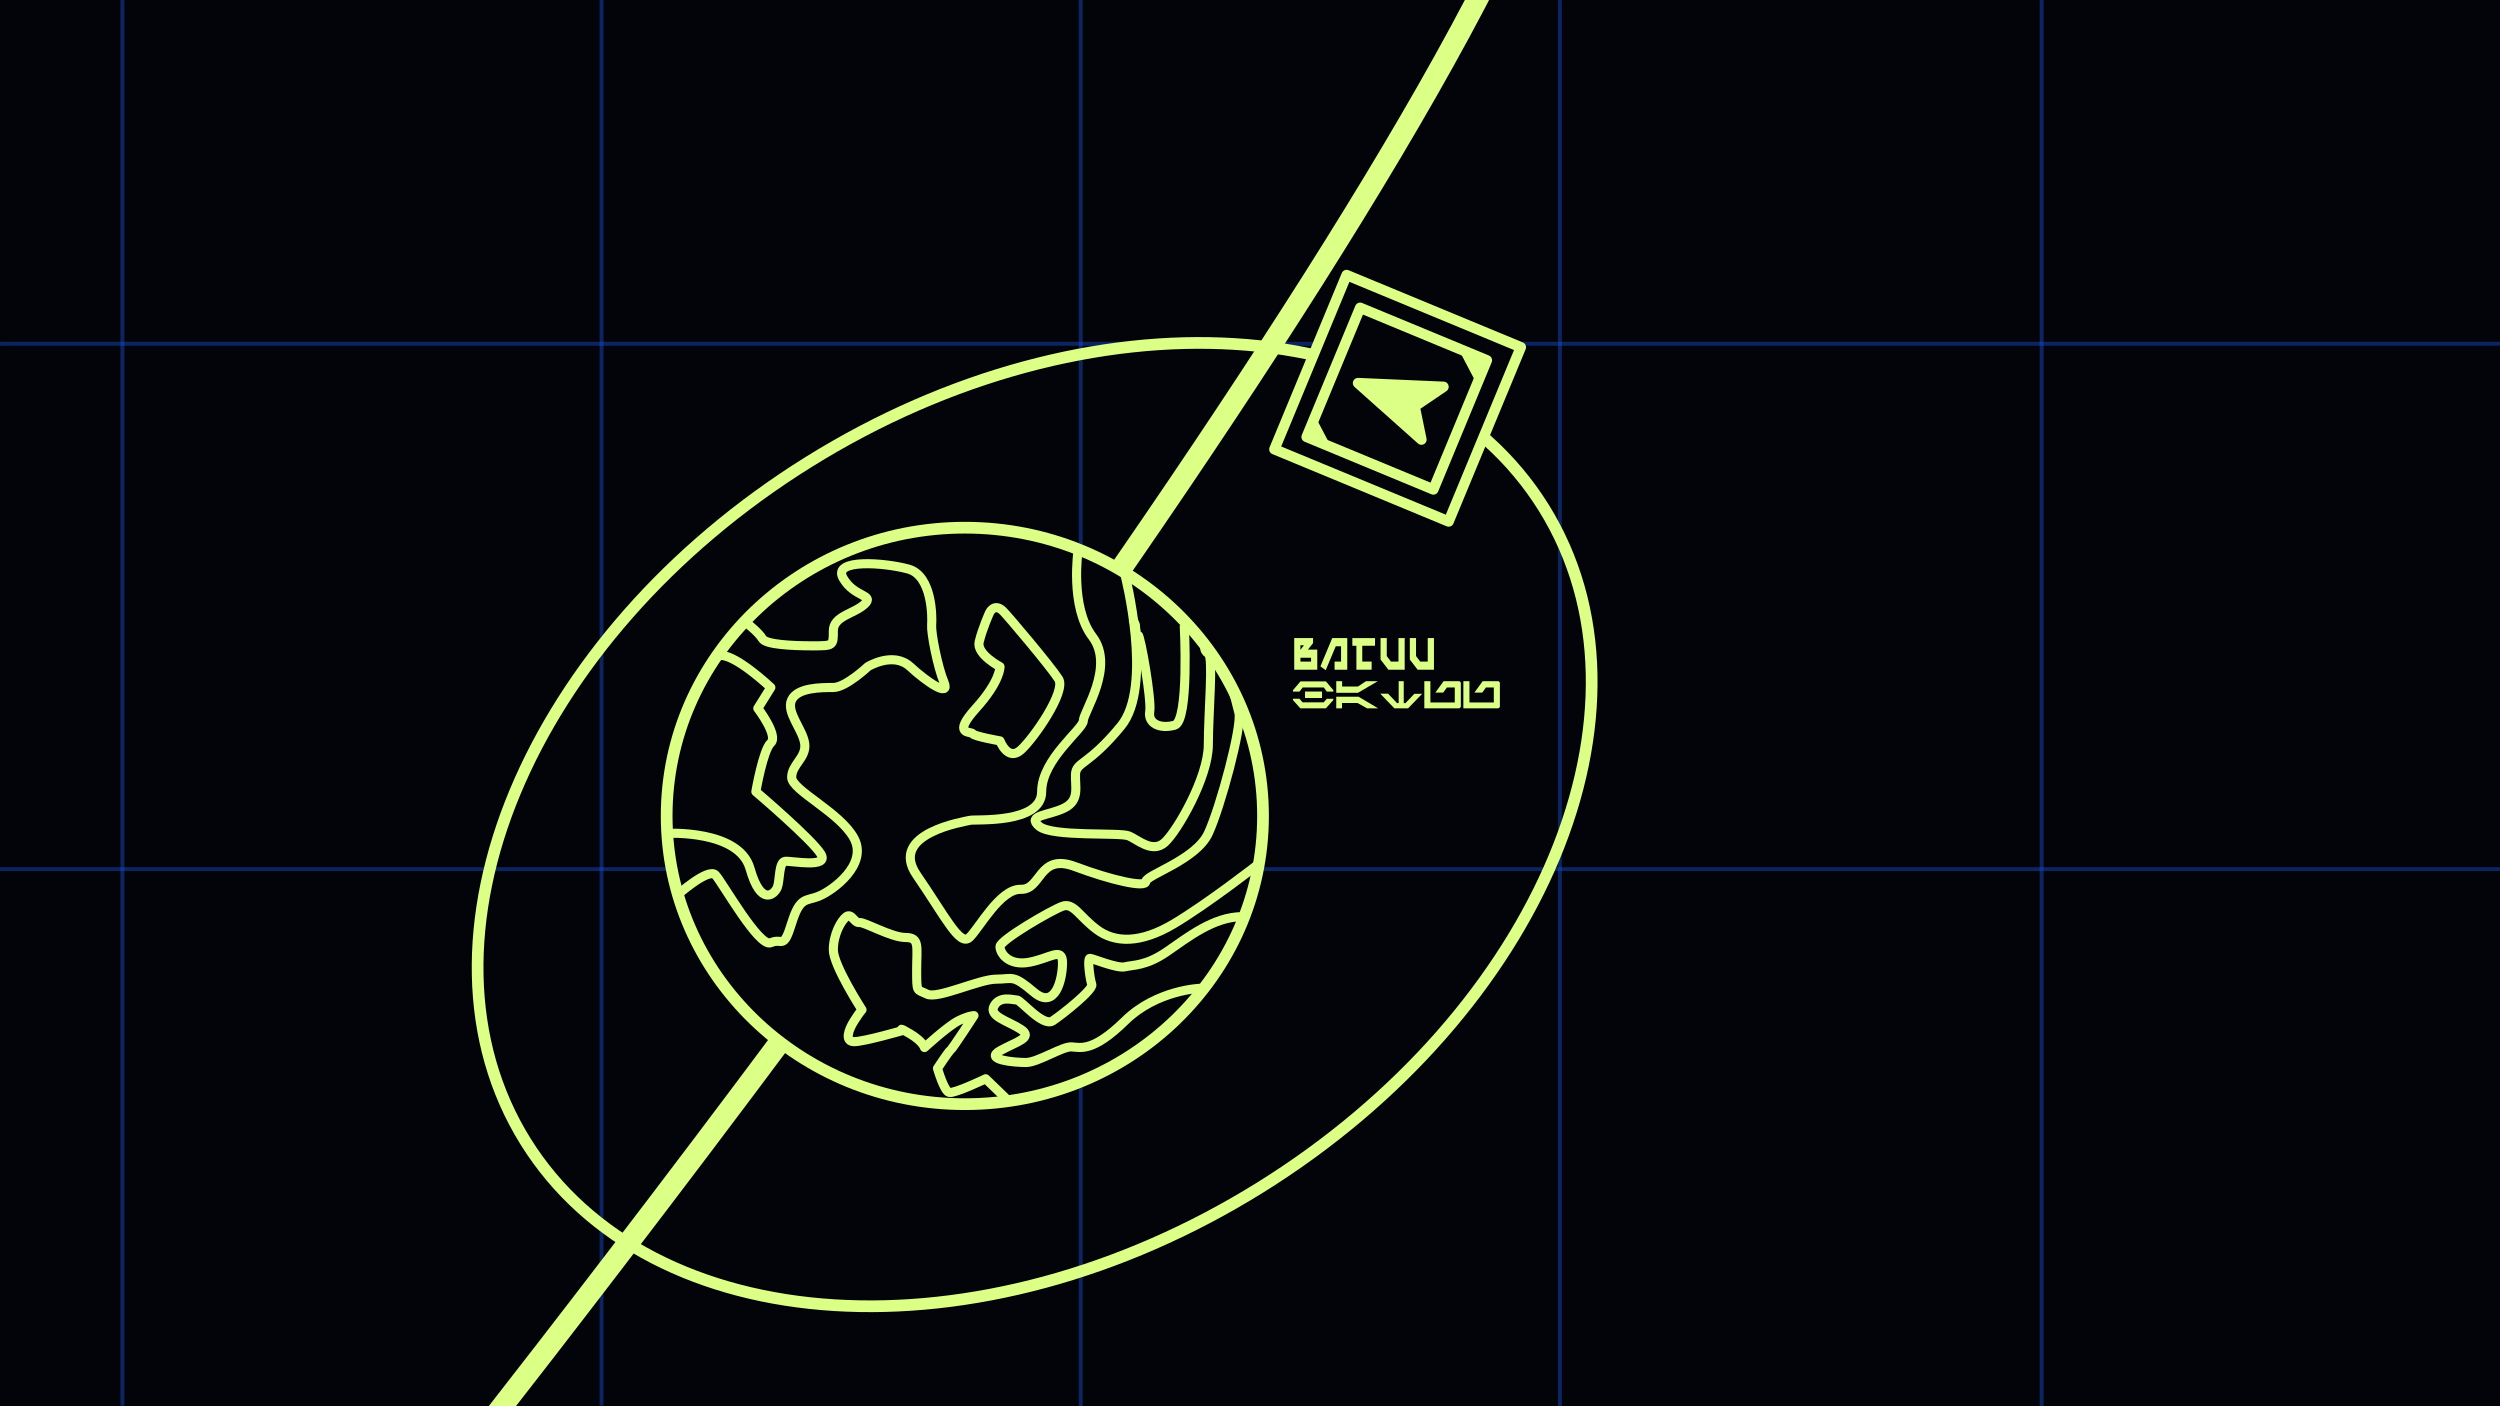 ﻿<?xml version="1.0" encoding="utf-8"?>
<!DOCTYPE svg PUBLIC "-//W3C//DTD SVG 1.1//EN" "http://www.w3.org/Graphics/SVG/1.1/DTD/svg11.dtd">
<svg xmlns="http://www.w3.org/2000/svg" xmlns:xlink="http://www.w3.org/1999/xlink" version="1.1" baseProfile="full" width="3840" height="2160" viewBox="0 0 3840.00 2160.00" enable-background="new 0 0 3840.00 2160.00" xml:space="preserve">
	<rect x="0" y="0" width="3840.00" height="2160.00" fill="#333333" stroke="none"/>
	<rect x="0.001" y="0" fill="#030409" fill-opacity="1" fill-rule="evenodd" stroke-linejoin="round" stroke="#000000" stroke-opacity="1" width="3840" height="2160"/>
	<line fill="none" stroke-width="6" stroke-linejoin="round" stroke="#1B56E3" stroke-opacity="0.404" x1="3136" y1="-0" x2="3136" y2="2160"/>
	<line fill="none" stroke-width="6" stroke-linejoin="round" stroke="#1B56E3" stroke-opacity="0.404" x1="0" y1="528" x2="3840" y2="528"/>
	<g>
		<path fill="#DCFF85" fill-opacity="1" stroke-width="0.2" stroke-linejoin="round" d="M 2016.84,987.86L 2008.97,997.77L 2023.33,997.77L 2023.33,1028.67L 1987.93,1028.67L 1987.93,980.111L 2016.84,980.111L 2016.84,987.86 Z M 1997.48,1016.17L 2013.78,1016.17L 2013.78,1010.28L 1997.48,1010.28L 1997.48,1016.17 Z M 2002.85,991.148L 1997.48,991.148L 1997.4,998.288L 2002.85,991.148 Z "/>
		<path fill="#DCFF85" fill-opacity="1" stroke-width="0.2" stroke-linejoin="round" d="M 2028.16,1023.55L 2046.31,980.111L 2069.4,980.111L 2069.4,1028.67L 2049.9,1028.67L 2049.9,1016.17L 2059.85,1016.17L 2059.85,992.62L 2051.75,992.62L 2036.3,1029.41L 2028.16,1023.55 Z "/>
		<path fill="#DCFF85" fill-opacity="1" stroke-width="0.2" stroke-linejoin="round" d="M 2092.43,991.884L 2092.43,1016.17L 2106.82,1016.17L 2106.82,1028.67L 2083.44,1028.67L 2083.44,991.884L 2077.2,991.884L 2077.2,980.111L 2112.04,980.111L 2112.04,991.884L 2092.43,991.884 Z "/>
		<path fill="#DCFF85" fill-opacity="1" stroke-width="0.2" stroke-linejoin="round" d="M 2148.05,1016.17L 2148.05,980.111L 2157.6,980.111L 2157.6,1028.67L 2132.53,1028.67L 2120.52,1013L 2120.52,980.111L 2130.07,980.111L 2130.07,1007.65L 2136.41,1016.17L 2148.05,1016.17 Z "/>
		<path fill="#DCFF85" fill-opacity="1" stroke-width="0.2" stroke-linejoin="round" d="M 2193,1016.17L 2193,980.111L 2202.55,980.111L 2202.55,1028.67L 2177.48,1028.67L 2165.47,1013L 2165.47,980.111L 2175.02,980.111L 2175.02,1007.65L 2181.36,1016.17L 2193,1016.17 Z "/>
	</g>
	<g>
		<path fill="#DCFF85" fill-opacity="1" stroke-width="0.2" stroke-linejoin="round" d="M 1997.53,1046.6L 2036.6,1046.6L 2048.02,1060.12L 2048.02,1062.3L 2037.98,1062.3L 2033.36,1055.91L 2000.94,1055.91L 1996.08,1062.3L 1986.02,1062.3L 1986.02,1060.12L 1997.53,1046.6 Z M 2004.5,1062.17L 2030.6,1062.17L 2030.6,1072.13L 2004.5,1072.13L 2004.5,1062.17 Z M 1985.95,1073.29L 1995.99,1073.29L 2000.78,1078.82L 2033.27,1078.82L 2037.89,1073.37L 2047.95,1073.37L 2047.95,1075.31L 2036.51,1088.04L 1997.37,1088.04L 1985.95,1075.31L 1985.95,1073.29 Z "/>
		<path fill="#DCFF85" fill-opacity="1" stroke-width="0.2" stroke-linejoin="round" d="M 2052.48,1046.3L 2061.49,1046.3L 2061.49,1054.5L 2085.8,1054.5L 2098.2,1046.3L 2116.34,1046.3L 2085.8,1064.15L 2052.48,1064.15L 2052.48,1046.3 Z M 2052.48,1070.16L 2086.76,1070.16L 2116.75,1088L 2099.82,1088L 2085.14,1079.81L 2061.32,1079.81L 2061.32,1088L 2052.48,1088L 2052.48,1070.16 Z "/>
		<path fill="#DCFF85" fill-opacity="1" stroke-width="0.2" stroke-linejoin="round" d="M 2156.15,1046.3L 2156.15,1080.06L 2158.74,1080.06L 2172.43,1065.65L 2184.43,1065.65L 2162.8,1088L 2141.8,1088L 2120.08,1065.52L 2132.07,1065.52L 2145.85,1079.94L 2148.36,1079.94L 2148.36,1046.3L 2156.15,1046.3 Z "/>
		<path fill="#DCFF85" fill-opacity="1" stroke-width="0.2" stroke-linejoin="round" d="M 2241.89,1046.3L 2243.84,1048.36L 2243.84,1085.86L 2241.73,1088L 2187.76,1088L 2187.76,1046.3L 2197.08,1046.3L 2197.08,1078.99L 2234.52,1078.99L 2234.52,1055.91L 2222.44,1055.91L 2216.77,1063.85L 2204.69,1063.85L 2217.41,1046.3L 2241.89,1046.3 Z "/>
		<path fill="#DCFF85" fill-opacity="1" stroke-width="0.2" stroke-linejoin="round" d="M 2301.87,1046.3L 2303.82,1048.36L 2303.82,1085.86L 2301.7,1088L 2247.73,1088L 2247.73,1046.3L 2257.05,1046.3L 2257.05,1078.99L 2294.5,1078.99L 2294.5,1055.91L 2282.42,1055.91L 2276.74,1063.85L 2264.66,1063.85L 2277.39,1046.3L 2301.87,1046.3 Z "/>
	</g>
	<line fill="none" stroke-width="6" stroke-linejoin="round" stroke="#1B56E3" stroke-opacity="0.404" x1="-9.6639e-005" y1="1335" x2="3840" y2="1335"/>
	<line fill="none" stroke-width="6" stroke-linejoin="round" stroke="#1B56E3" stroke-opacity="0.404" x1="2396" y1="-0" x2="2396" y2="2160"/>
	<line fill="none" stroke-width="6" stroke-linejoin="round" stroke="#1B56E3" stroke-opacity="0.404" x1="1660" y1="-0" x2="1660" y2="2160"/>
	<line fill="none" stroke-width="6" stroke-linejoin="round" stroke="#1B56E3" stroke-opacity="0.404" x1="924.001" y1="-1" x2="924.001" y2="2159"/>
	<line fill="none" stroke-width="6" stroke-linejoin="round" stroke="#1B56E3" stroke-opacity="0.404" x1="188.001" y1="-1" x2="188.001" y2="2159"/>
	<path fill="none" stroke-width="18" stroke-linejoin="round" stroke="#DCFF85" stroke-opacity="1" d="M 1242.38,709.422C 1674.23,440.591 2179.6,472.114 2371.16,779.831C 2562.71,1087.55 2367.92,1554.93 1936.07,1823.76C 1504.22,2092.59 998.848,2061.07 807.291,1753.35C 615.735,1445.64 810.53,978.253 1242.38,709.422 Z "/>
	<g>
		<path fill="#030409" fill-opacity="1" stroke-width="16" stroke-linejoin="round" stroke="#DCFF85" stroke-opacity="1" d="M 1957.46,690.101L 1991.05,704.018L 2225.1,801L 2336,533.36L 2068.36,422.461L 1969.06,662.121L 1957.46,690.101 Z "/>
		<path fill="#030409" fill-opacity="1" stroke-width="16" stroke-linejoin="round" stroke="#DCFF85" stroke-opacity="1" d="M 2006.98,671.146L 2201.63,751.8L 2283.83,553.41L 2089.19,472.756L 2006.98,671.146 Z "/>
		<path fill="#DCFF85" fill-opacity="1" stroke-width="6" stroke-linejoin="round" stroke="#DCFF85" stroke-opacity="1" d="M 2280.54,556.322L 2268.91,584.396L 2246.85,542.363L 2280.54,556.322 Z "/>
		<path fill="#DCFF85" fill-opacity="1" stroke-width="16" stroke-linejoin="round" stroke="#DCFF85" stroke-opacity="1" d="M 2085.94,588.426L 2183.29,675.228L 2172.84,624.226L 2217.19,594.15L 2085.94,588.426 Z "/>
		<path fill="#DCFF85" fill-opacity="1" stroke-width="6" stroke-linejoin="round" stroke="#DCFF85" stroke-opacity="1" d="M 2006.98,671.146L 2018.61,643.072L 2040.67,685.105L 2006.98,671.146 Z "/>
	</g>
	<path fill="none" stroke-width="33" stroke-linejoin="round" stroke="#DCFF85" stroke-opacity="1" d="M 608,2368C 608,2368 2040,576.002 2360,-191.998"/>
	<ellipse fill="#030409" fill-opacity="1" stroke-width="18" stroke-linejoin="round" stroke="#DCFF85" stroke-opacity="1" cx="1482" cy="1253.27" rx="457.999" ry="442.734"/>
	<path fill="none" stroke-width="14" stroke-linejoin="round" stroke="#DCFF85" stroke-opacity="1" d="M 1024,1280C 1024,1280 1135,1274 1152,1334C 1169,1394 1190,1373 1194,1363C 1198,1353 1196,1324 1206,1323C 1216,1322 1274,1334 1261,1312C 1248,1290 1161,1216 1161,1216C 1161,1216 1172,1152 1184,1141C 1196,1130 1164,1088 1164,1088L 1184,1056C 1184,1056 1128,1003 1105,1007"/>
	<path fill="none" stroke-width="14" stroke-linejoin="round" stroke="#DCFF85" stroke-opacity="1" d="M 1039,1376C 1039,1376 1088,1332 1099,1344C 1110,1356 1166,1456 1184,1448C 1202,1440 1203,1460 1216,1418C 1229,1376 1238,1385 1259,1376C 1280,1367 1333,1328 1312,1288C 1291,1248 1216,1214 1216,1194C 1216,1174 1239,1164 1236,1142C 1233,1120 1207,1094 1216,1075C 1225,1056 1261,1056 1280,1056C 1299,1056 1333,1024 1333,1024C 1333,1024 1372,1000 1398,1024C 1424,1048 1460,1072 1450,1048C 1440,1024 1430,972 1431,960C 1432,948 1432,884 1395,874C 1358,864 1278,858 1295,888C 1312,918 1344,913 1328,928C 1312,943 1280,946 1280,969C 1280,992 1280,992 1248,992C 1216,992 1176,990 1171,981C 1166,972 1147,957 1147,957"/>
	<path fill="none" stroke-width="14" stroke-linejoin="round" stroke="#DCFF85" stroke-opacity="1" d="M 1520,941C 1520,941 1509,965 1504,986C 1499.5,1004.89 1536,1024 1536,1024C 1536,1024 1537,1046 1499,1088C 1461,1130 1492,1123 1494,1127C 1496,1131 1536,1138 1536,1138C 1536,1138 1548,1170 1568,1152C 1588,1134 1638,1062 1626,1043C 1614,1024 1546.77,944.254 1540,938C 1527,926 1520,941 1520,941 Z "/>
	<path fill="none" stroke-width="14" stroke-linejoin="round" stroke="#DCFF85" stroke-opacity="1" d="M 1656,845C 1656,845 1643,932 1678,978C 1713,1024 1664,1094 1664,1107C 1664,1120 1600,1166 1600,1216C 1600,1266 1498,1258 1490,1260C 1482,1262 1364,1280 1408,1344C 1452,1408 1474,1454 1489,1440C 1504,1426 1536,1365 1568,1366C 1600,1367 1595,1310 1651,1331C 1707,1352 1760,1364 1760,1354C 1760,1344 1837,1321 1856,1280C 1875,1239 1908,1115 1903,1095C 1898,1075 1895,1064 1895,1064"/>
	<path fill="none" stroke-width="14" stroke-linejoin="round" stroke="#DCFF85" stroke-opacity="1" d="M 1728,882L 1728,883C 1728,883 1772,1054 1722,1115C 1672,1176 1653,1170 1652,1189C 1651,1208 1659,1229 1635,1241C 1611,1253 1576,1252 1596,1269C 1616,1286 1720,1278 1734,1284C 1748,1290 1770,1311 1789,1294C 1808,1277 1856,1194 1856,1144C 1856,1094 1864,1009 1856,1004C 1848,999 1851,992 1851,992"/>
	<path fill="none" stroke-width="14" stroke-linejoin="round" stroke="#DCFF85" stroke-opacity="1" d="M 1819,960C 1819,960 1827,1108 1804,1114C 1781,1120 1763,1111 1766,1093C 1769,1075 1752,977 1748,975C 1744,973 1744,960 1744,960L 1740,951"/>
	<path fill="none" stroke-width="14" stroke-linejoin="round" stroke="#DCFF85" stroke-opacity="1" d="M 1932,1328C 1932,1328 1855,1388 1803,1419C 1751,1450 1712,1448 1685,1428C 1658,1408 1649,1386 1632,1392C 1615,1398 1536,1444 1536,1454C 1536,1464 1549,1484 1581,1478C 1613,1472 1632,1454 1632,1479C 1632,1504 1621,1552 1588,1524C 1555,1496 1556,1504 1530,1504C 1504,1504 1440,1535 1424,1527C 1408,1519 1408,1526 1408,1490C 1408,1454 1413,1440 1391,1440C 1369,1440 1328,1416 1320,1417C 1312,1418 1308,1402 1300,1408C 1292,1414 1280,1435 1280,1459C 1280,1483 1324,1551 1324,1551C 1324,1551 1321,1554 1312,1568C 1303,1582 1297,1600 1312,1600C 1327,1600 1386,1583 1386,1583C 1386,1583 1378,1576 1398,1588C 1418,1600 1420,1609 1420,1609C 1420,1609 1456,1576 1472,1568C 1488,1560 1496,1560 1496,1560C 1496,1560 1463,1611 1460,1613C 1457,1615 1440,1641 1440,1641C 1440,1641 1450,1676 1458,1678C 1466,1680 1514,1657 1514,1657L 1544,1686L 1547,1696"/>
	<path fill="none" stroke-width="14" stroke-linejoin="round" stroke="#DCFF85" stroke-opacity="1" d="M 1844,1518C 1844,1518 1777,1520 1728,1568C 1679,1616 1660,1609 1646,1608C 1632,1607 1594,1632 1576,1632C 1558,1632 1511,1628 1536,1614C 1561,1600 1588,1594 1568,1581C 1548,1568 1518,1561 1527,1545C 1536,1529 1556,1536 1562,1536C 1568,1536 1602,1578 1617,1568C 1632,1558 1680,1520 1677,1512C 1674,1504 1670,1472 1674,1472C 1678,1472 1716,1488 1728,1485C 1740,1482 1760,1484 1792,1462C 1824,1440 1864,1408 1908,1408"/>
</svg>

